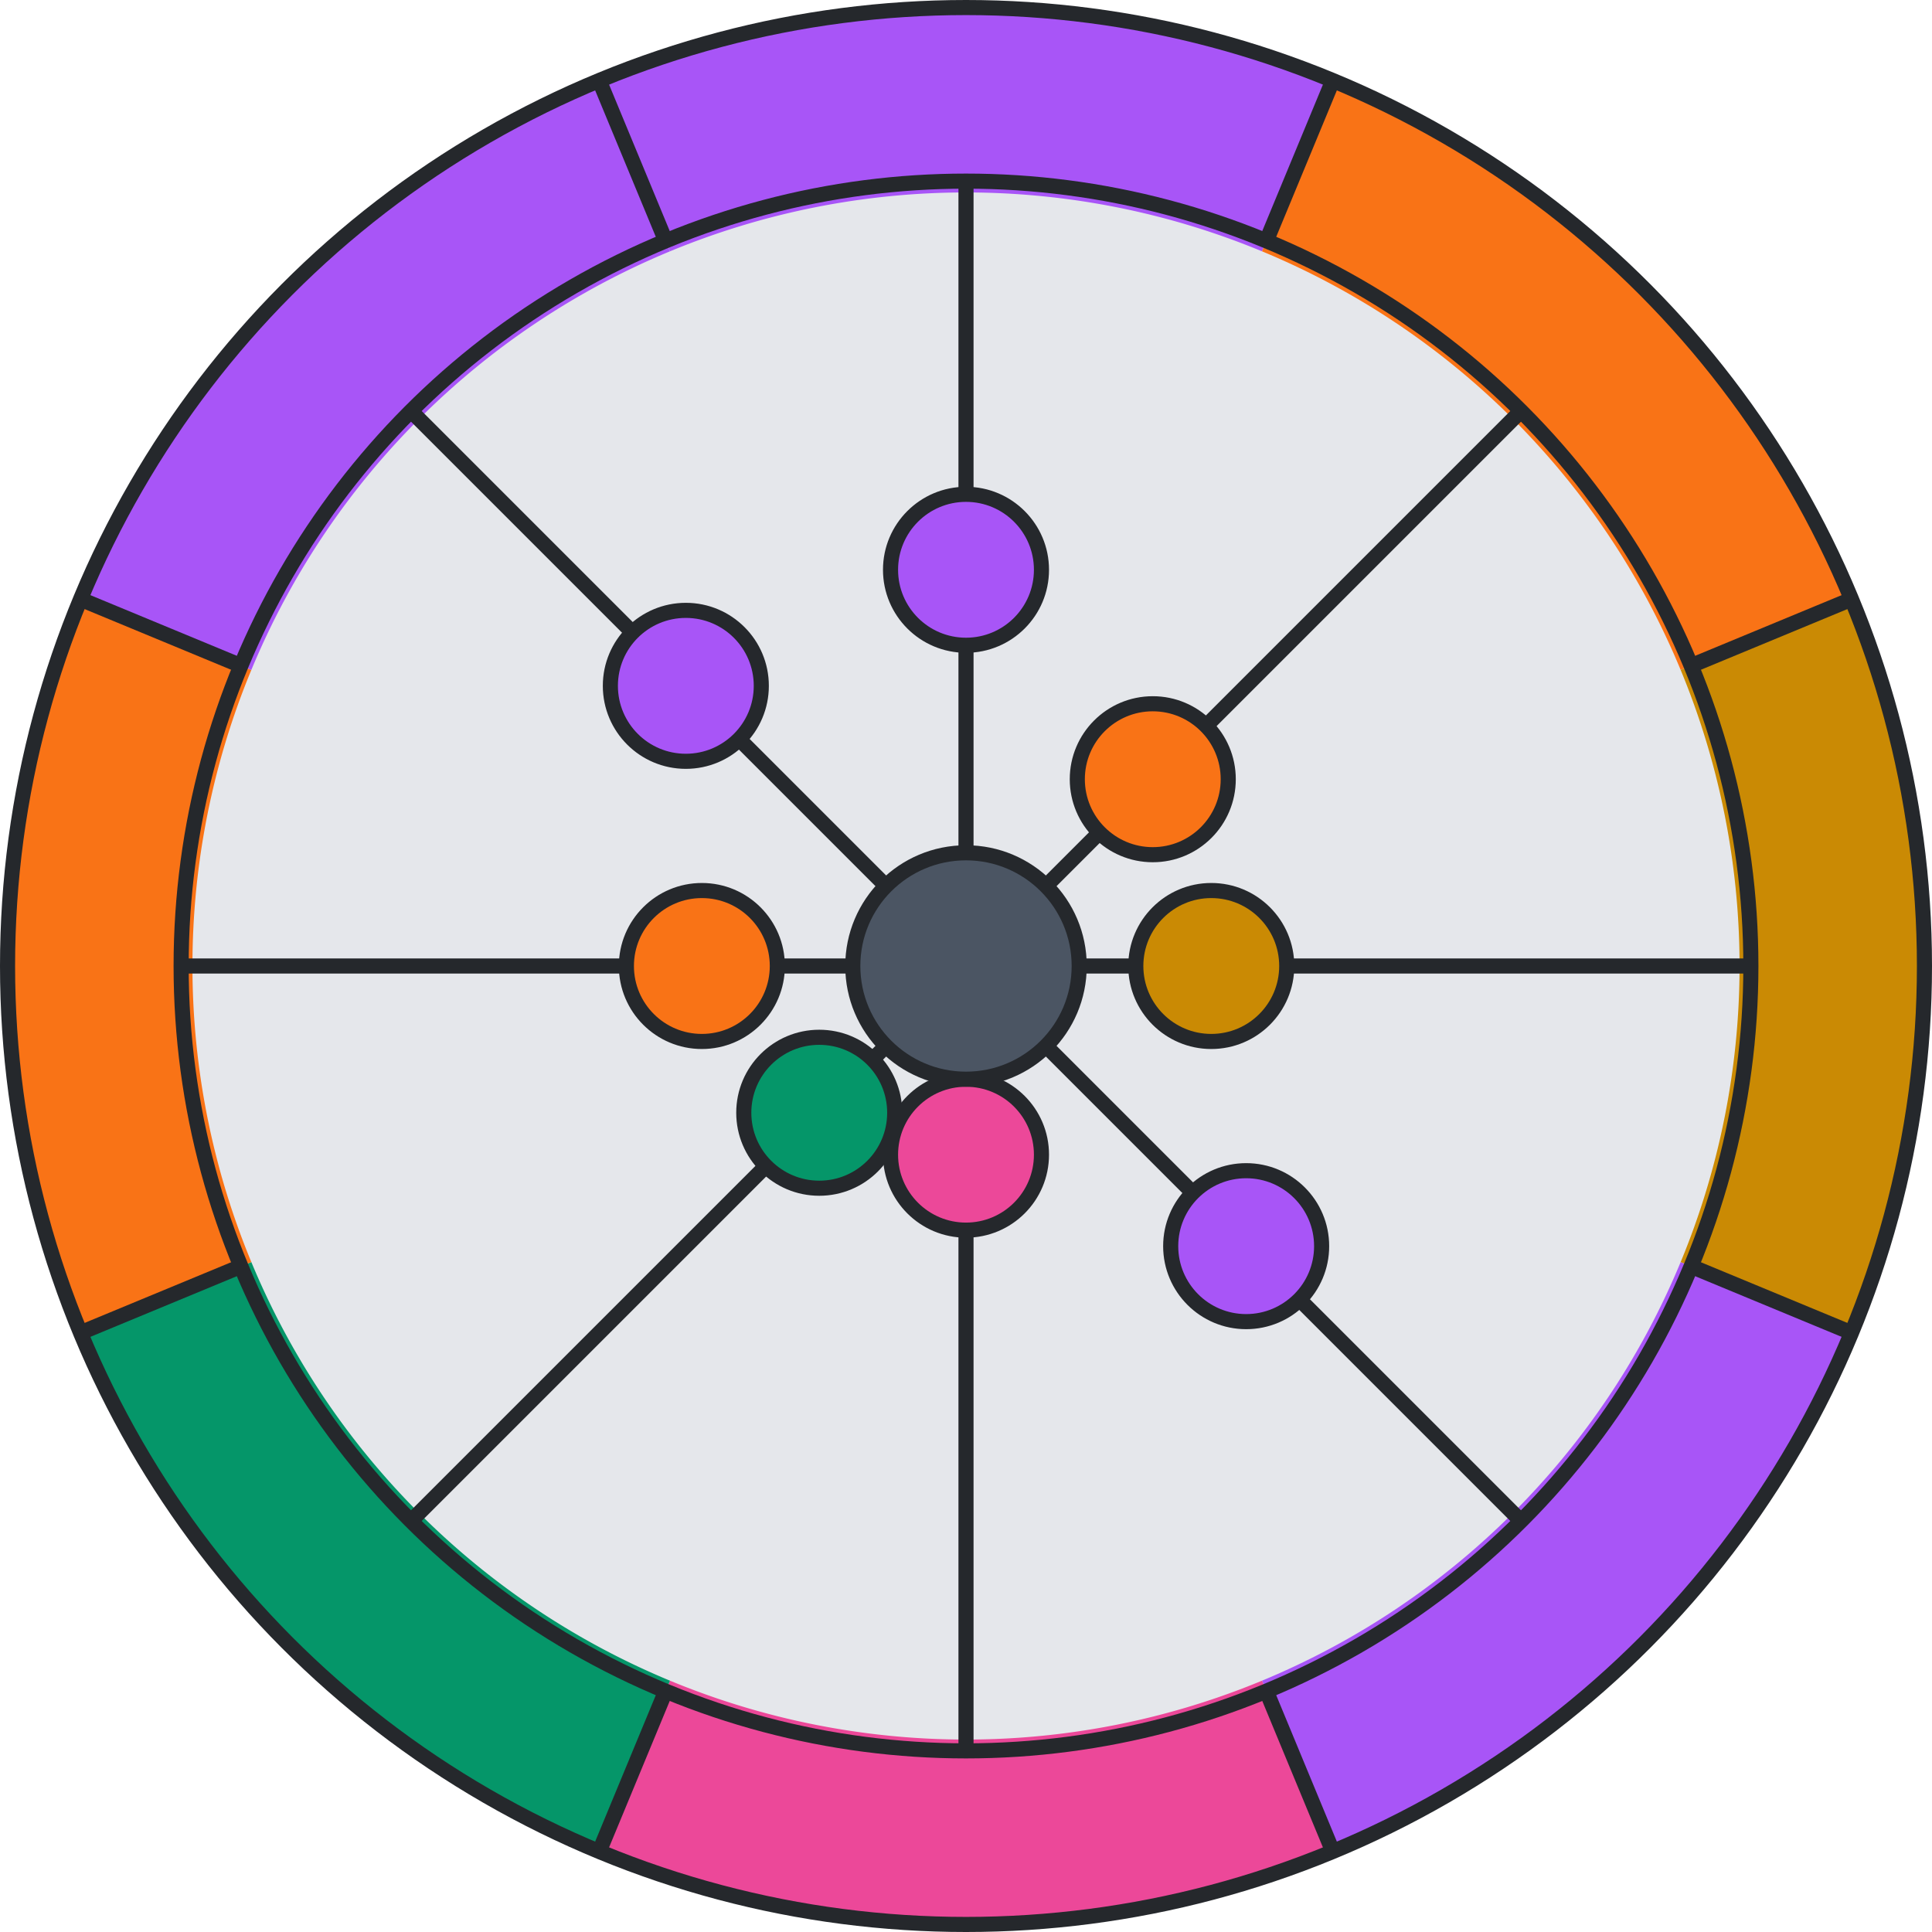<svg viewBox="0 0 512 512" height="200" width="200" xmlns="http://www.w3.org/2000/svg" xmlns:xlink="http://www.w3.org/1999/xlink"><circle r="250" cx="256" cy="256" stroke-width="0" fill="#e5e7eb"></circle><path d="M 468.492 344.017 A 230 230 0 0 1 344.017 468.492" stroke-width="50" stroke="#A855F7" fill="none"></path><path d="M 344.017 468.492 A 230 230 0 0 1 167.983 468.492" stroke-width="50" stroke="#EC4899" fill="none"></path><path d="M 167.983 468.492 A 230 230 0 0 1 43.508 344.017" stroke-width="50" stroke="#059669" fill="none"></path><path d="M 43.508 344.017 A 230 230 0 0 1 43.508 167.983" stroke-width="50" stroke="#F97316" fill="none"></path><path d="M 43.508 167.983 A 230 230 0 0 1 167.983 43.508" stroke-width="50" stroke="#A855F7" fill="none"></path><path d="M 167.983 43.508 A 230 230 0 0 1 344.017 43.508" stroke-width="50" stroke="#A855F7" fill="none"></path><path d="M 344.017 43.508 A 230 230 0 0 1 468.492 167.983" stroke-width="50" stroke="#F97316" fill="none"></path><path d="M 468.492 167.983 A 230 230 0 0 1 468.492 344.017" stroke-width="50" stroke="#CA8A04" fill="none"></path><line x1="490.665" y1="353.202" x2="448.167" y2="335.598" stroke-width="4" stroke="#25282c"></line><line x1="353.202" y1="490.665" x2="335.598" y2="448.167" stroke-width="4" stroke="#25282c"></line><line x1="158.798" y1="490.665" x2="176.402" y2="448.167" stroke-width="4" stroke="#25282c"></line><line x1="21.335" y1="353.202" x2="63.833" y2="335.598" stroke-width="4" stroke="#25282c"></line><line x1="21.335" y1="158.798" x2="63.833" y2="176.402" stroke-width="4" stroke="#25282c"></line><line x1="158.798" y1="21.335" x2="176.402" y2="63.833" stroke-width="4" stroke="#25282c"></line><line x1="353.202" y1="21.335" x2="335.598" y2="63.833" stroke-width="4" stroke="#25282c"></line><line x1="490.665" y1="158.798" x2="448.167" y2="176.402" stroke-width="4" stroke="#25282c"></line><circle r="254" cx="256" cy="256" stroke-width="4" stroke="#25282c" fill="none"></circle><circle r="208" cx="256" cy="256" stroke-width="4" stroke="#25282c" fill="none"></circle><line x1="256" y1="256" x2="403.078" y2="403.078" stroke-width="4" stroke="#25282c"></line><line x1="256" y1="256" x2="256" y2="464" stroke-width="4" stroke="#25282c"></line><line x1="256" y1="256" x2="108.922" y2="403.078" stroke-width="4" stroke="#25282c"></line><line x1="256" y1="256" x2="48" y2="256" stroke-width="4" stroke="#25282c"></line><line x1="256" y1="256" x2="108.922" y2="108.922" stroke-width="4" stroke="#25282c"></line><line x1="256" y1="256" x2="256" y2="48" stroke-width="4" stroke="#25282c"></line><line x1="256" y1="256" x2="403.078" y2="108.922" stroke-width="4" stroke="#25282c"></line><line x1="256" y1="256" x2="464" y2="256" stroke-width="4" stroke="#25282c"></line><circle cx="330.246" cy="330.246" r="20" fill="#A855F7" stroke-width="4" stroke="#25282c"></circle><circle cx="256" cy="306" r="20" fill="#EC4899" stroke-width="4" stroke="#25282c"></circle><circle cx="217.109" cy="294.891" r="20" fill="#059669" stroke-width="4" stroke="#25282c"></circle><circle cx="186" cy="256" r="20" fill="#F97316" stroke-width="4" stroke="#25282c"></circle><circle cx="181.754" cy="181.754" r="20" fill="#A855F7" stroke-width="4" stroke="#25282c"></circle><circle cx="256" cy="151" r="20" fill="#A855F7" stroke-width="4" stroke="#25282c"></circle><circle cx="305.497" cy="206.503" r="20" fill="#F97316" stroke-width="4" stroke="#25282c"></circle><circle cx="321" cy="256" r="20" fill="#CA8A04" stroke-width="4" stroke="#25282c"></circle><circle r="30" cx="256" cy="256" stroke-width="4" stroke="#25282c" fill="#4b5563"></circle></svg>